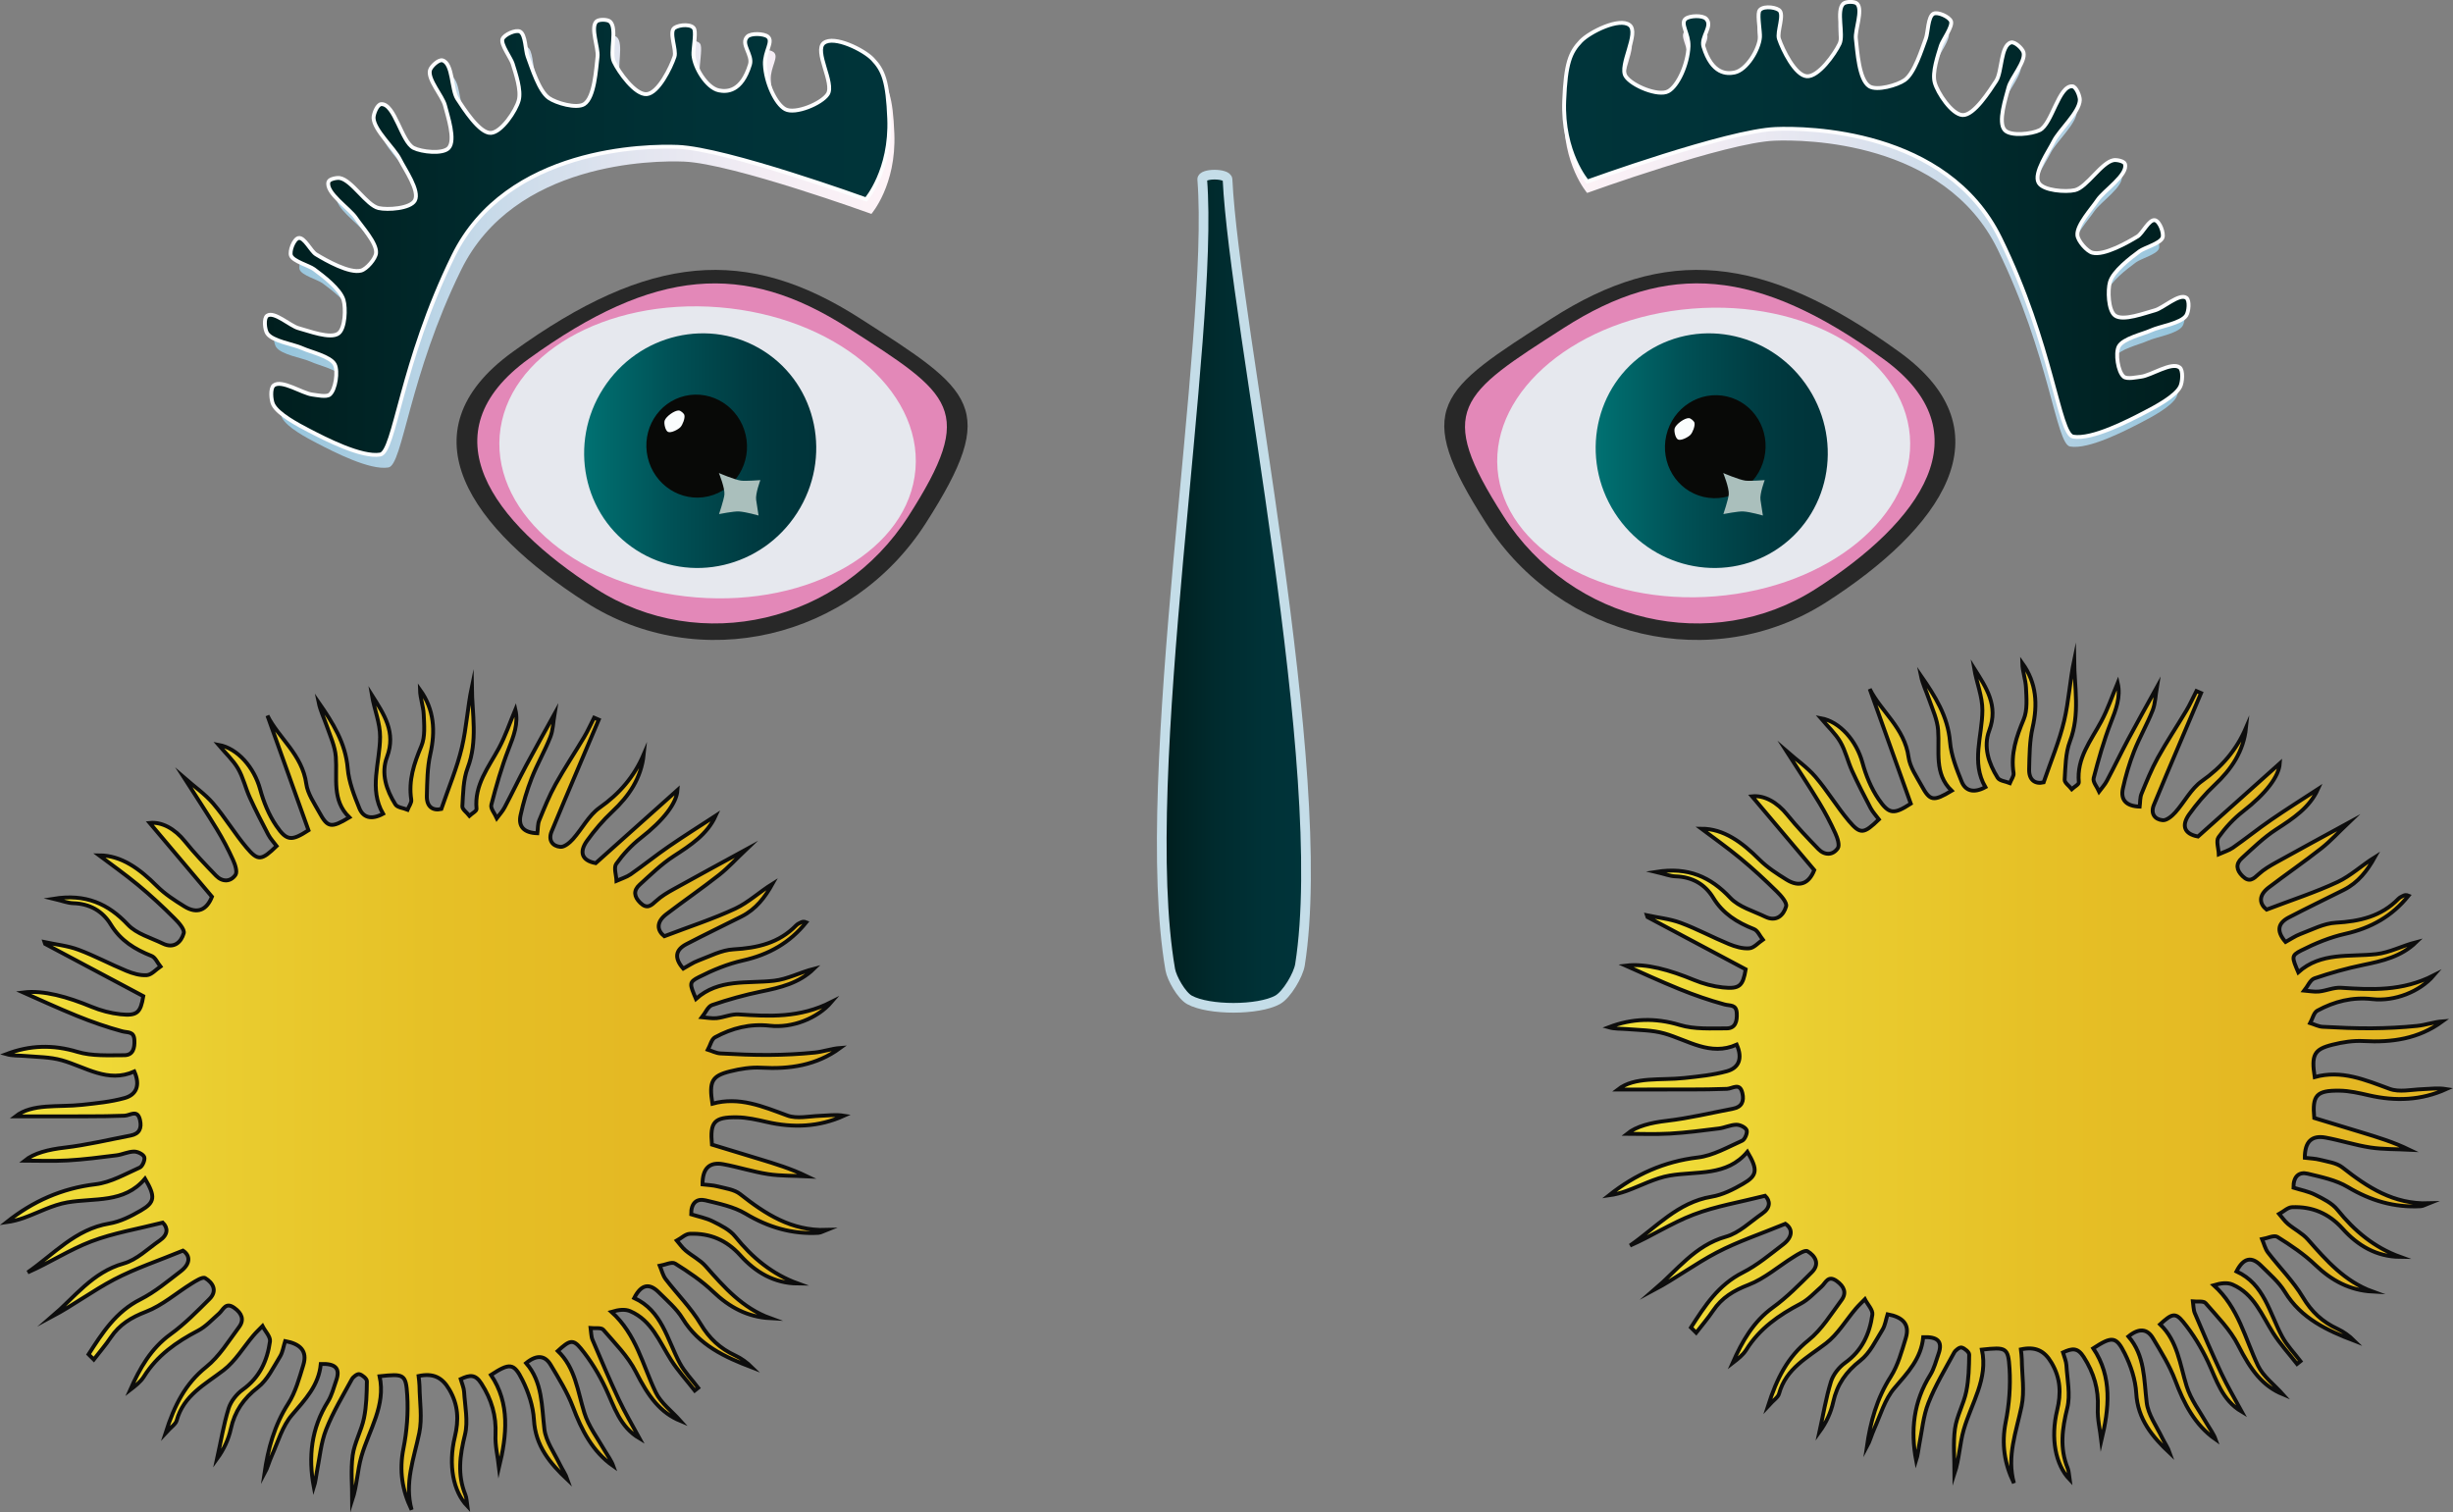 <?xml version="1.0" encoding="utf-8"?>
<!-- Generator: Adobe Illustrator 17.0.0, SVG Export Plug-In . SVG Version: 6.00 Build 0)  -->
<!DOCTYPE svg PUBLIC "-//W3C//DTD SVG 1.1//EN" "http://www.w3.org/Graphics/SVG/1.1/DTD/svg11.dtd">
<svg version="1.1" id="Layer_1" xmlns="http://www.w3.org/2000/svg" xmlns:xlink="http://www.w3.org/1999/xlink" x="0px" y="0px"
	 width="63.337px" height="39.048px" viewBox="0 0 63.337 39.048" enable-background="new 0 0 63.337 39.048" xml:space="preserve">
<rect x="0" y="0" width="63.337" height="39.048" fill="#808080" stroke="none"/>
<linearGradient id="SVGID_1_" gradientUnits="userSpaceOnUse" x1="-12561.553" y1="6.496" x2="-12545.525" y2="6.496" gradientTransform="matrix(1 0 0 1 12568.621 0)">
	<stop  offset="0" style="stop-color:#92C4DC"/>
	<stop  offset="0.064" style="stop-color:#9DC8DE"/>
	<stop  offset="0.317" style="stop-color:#C3D8E8"/>
	<stop  offset="0.562" style="stop-color:#E0E4EF"/>
	<stop  offset="0.795" style="stop-color:#F3EDF4"/>
	<stop  offset="1" style="stop-color:#FEF3F7"/>
</linearGradient>
<path fill="url(#SVGID_1_)" d="M7.28,10.783c0.123,0.253,0.658,0.533,0.907,0.662c0.432,0.224,1.363,0.706,1.843,0.625
	c0.37-0.062,0.529-2.357,1.876-5.1c1.373-2.798,4.98-2.828,5.758-2.797C18.917,4.225,22.5,5.523,22.5,5.523s0.645-0.739,0.592-2.073
	c-0.038-0.959-0.152-1.241-0.426-1.528c-0.228-0.238-0.992-0.616-1.252-0.413c-0.259,0.203,0.281,1.037,0.101,1.313
	c-0.158,0.243-0.837,0.523-1.092,0.385c-0.247-0.134-0.501-0.687-0.521-1.151c-0.014-0.326,0.226-0.589,0.071-0.712
	c-0.103-0.081-0.43-0.092-0.522,0c-0.187,0.187,0.144,0.465,0.066,0.719c-0.218,0.711-0.602,0.702-0.797,0.662
	c-0.314-0.064-0.631-0.589-0.653-0.909c-0.01-0.137,0.064-0.524,0.025-0.656c-0.045-0.149-0.383-0.128-0.511-0.041
	c-0.152,0.104,0.058,0.563,0,0.739c-0.094,0.285-0.415,0.941-0.714,0.963c-0.296,0.023-0.716-0.567-0.843-0.835
	c-0.11-0.233,0.094-0.854-0.096-1.028c-0.065-0.059-0.292-0.064-0.353,0c-0.156,0.162,0.059,0.676,0.032,0.899
	c-0.038,0.315-0.076,1.052-0.345,1.22c-0.195,0.122-0.719-0.028-0.908-0.161c-0.25-0.176-0.435-0.779-0.543-1.065
	c-0.058-0.153-0.051-0.561-0.196-0.637c-0.108-0.057-0.405,0.079-0.45,0.193c-0.052,0.13,0.219,0.494,0.26,0.628
	c0.079,0.258,0.227,0.685,0.157,0.945c-0.072,0.265-0.441,0.82-0.715,0.835c-0.293,0.016-0.701-0.631-0.863-0.877
	c-0.155-0.235-0.11-0.91-0.381-0.986c-0.099-0.028-0.296,0.157-0.321,0.257c-0.059,0.237,0.326,0.662,0.385,0.899
	c0.067,0.266,0.281,0.89,0.096,1.092c-0.152,0.166-0.698,0.101-0.899,0c-0.313-0.157-0.486-1.148-0.835-1.124
	c-0.1,0.007-0.196,0.253-0.193,0.353c0.011,0.314,0.536,0.778,0.674,1.06c0.125,0.253,0.523,0.814,0.385,1.06
	c-0.116,0.208-0.7,0.246-0.931,0.193C9.679,5.673,9.3,5.026,8.99,4.973C8.915,4.96,8.724,4.997,8.701,5.069
	C8.615,5.349,9.247,5.757,9.408,6.001C9.55,6.217,9.946,6.642,9.922,6.9C9.907,7.047,9.679,7.312,9.536,7.35
	C9.239,7.428,8.642,7.092,8.38,6.932c-0.131-0.08-0.3-0.449-0.45-0.417C7.811,6.54,7.693,6.85,7.738,6.964
	C7.795,7.111,8.2,7.22,8.328,7.314c0.236,0.174,0.677,0.509,0.759,0.79C9.147,8.311,9.131,8.83,8.958,8.96
	C8.751,9.116,8.181,8.892,7.93,8.827C7.721,8.772,7.307,8.385,7.128,8.506c-0.094,0.064-0.063,0.36,0,0.454
	c0.135,0.204,0.678,0.279,0.899,0.381c0.212,0.098,0.729,0.21,0.835,0.417c0.089,0.174,0.021,0.646-0.128,0.772
	c-0.086,0.073-0.338,0.013-0.45,0c-0.252-0.03-0.785-0.39-0.987-0.237C7.2,10.368,7.226,10.673,7.28,10.783z"/>
<linearGradient id="SVGID_2_" gradientUnits="userSpaceOnUse" x1="-12558.198" y1="5.956" x2="-12542.171" y2="5.956" gradientTransform="matrix(-1 0 0 1 -12501.786 0)">
	<stop  offset="0" style="stop-color:#92C4DC"/>
	<stop  offset="0.064" style="stop-color:#9DC8DE"/>
	<stop  offset="0.317" style="stop-color:#C3D8E8"/>
	<stop  offset="0.562" style="stop-color:#E0E4EF"/>
	<stop  offset="0.795" style="stop-color:#F3EDF4"/>
	<stop  offset="1" style="stop-color:#FEF3F7"/>
</linearGradient>
<path fill="url(#SVGID_2_)" d="M56.201,10.243c-0.123,0.253-0.658,0.533-0.907,0.662c-0.432,0.224-1.363,0.706-1.843,0.625
	c-0.37-0.062-0.529-2.357-1.876-5.1c-1.373-2.798-4.98-2.828-5.758-2.797c-1.254,0.051-4.837,1.349-4.837,1.349
	s-0.645-0.739-0.592-2.073c0.038-0.959,0.152-1.241,0.426-1.528c0.228-0.238,0.992-0.616,1.252-0.413
	c0.259,0.203-0.281,1.037-0.101,1.313c0.158,0.243,0.837,0.523,1.092,0.385c0.247-0.134,0.501-0.687,0.521-1.151
	c0.014-0.326-0.226-0.589-0.071-0.712c0.103-0.081,0.43-0.092,0.522,0c0.187,0.187-0.144,0.465-0.066,0.719
	c0.218,0.711,0.602,0.702,0.797,0.662c0.314-0.064,0.631-0.589,0.653-0.909c0.01-0.137-0.064-0.524-0.025-0.656
	c0.045-0.149,0.383-0.128,0.511-0.041c0.152,0.104-0.058,0.563,0,0.739c0.094,0.285,0.415,0.941,0.714,0.963
	c0.296,0.023,0.716-0.567,0.843-0.835c0.11-0.233-0.094-0.854,0.096-1.028c0.065-0.059,0.292-0.064,0.353,0
	c0.156,0.162-0.059,0.676-0.032,0.899c0.038,0.315,0.076,1.052,0.345,1.22c0.195,0.122,0.719-0.028,0.908-0.161
	c0.25-0.176,0.435-0.779,0.543-1.065c0.058-0.153,0.051-0.561,0.196-0.637c0.108-0.057,0.405,0.079,0.45,0.193
	c0.052,0.13-0.219,0.494-0.26,0.628c-0.079,0.258-0.227,0.685-0.157,0.945c0.072,0.265,0.441,0.82,0.715,0.835
	c0.293,0.016,0.701-0.631,0.863-0.877c0.155-0.235,0.11-0.91,0.381-0.986c0.099-0.028,0.296,0.157,0.321,0.257
	c0.059,0.237-0.326,0.662-0.385,0.899c-0.067,0.266-0.281,0.89-0.096,1.092c0.152,0.166,0.698,0.101,0.899,0
	c0.313-0.157,0.486-1.148,0.835-1.124c0.1,0.007,0.196,0.253,0.193,0.353c-0.011,0.314-0.536,0.778-0.674,1.06
	c-0.125,0.253-0.523,0.814-0.385,1.06c0.116,0.208,0.7,0.246,0.931,0.193c0.307-0.071,0.685-0.718,0.996-0.771
	c0.075-0.013,0.267,0.024,0.289,0.096c0.086,0.279-0.545,0.688-0.707,0.931c-0.143,0.216-0.538,0.641-0.514,0.899
	c0.014,0.147,0.242,0.412,0.385,0.45c0.297,0.078,0.894-0.258,1.156-0.417c0.131-0.08,0.3-0.449,0.45-0.417
	C55.67,6,55.787,6.31,55.743,6.424c-0.058,0.147-0.463,0.255-0.59,0.349c-0.236,0.174-0.677,0.509-0.759,0.79
	c-0.061,0.208-0.044,0.726,0.128,0.857c0.207,0.156,0.777-0.068,1.028-0.133c0.209-0.054,0.624-0.442,0.803-0.321
	c0.094,0.064,0.063,0.36,0,0.454c-0.135,0.204-0.678,0.279-0.899,0.381c-0.212,0.098-0.729,0.21-0.835,0.417
	c-0.089,0.174-0.021,0.646,0.128,0.772c0.086,0.073,0.338,0.013,0.45,0c0.252-0.03,0.785-0.39,0.987-0.237
	C56.281,9.827,56.254,10.133,56.201,10.243z"/>
<g>
	<linearGradient id="SVGID_3_" gradientUnits="userSpaceOnUse" x1="29.996" y1="15.265" x2="33.721" y2="15.265">
		<stop  offset="0" style="stop-color:#001E1E"/>
		<stop  offset="0.03" style="stop-color:#001F1F"/>
		<stop  offset="0.378" style="stop-color:#002B2E"/>
		<stop  offset="0.708" style="stop-color:#003237"/>
		<stop  offset="1" style="stop-color:#00343A"/>
	</linearGradient>
	<path fill="url(#SVGID_3_)" stroke="#C4DDE8" stroke-width="0.25" stroke-miterlimit="10" d="M31.042,4.632
		c-0.013-0.163,0.645-0.163,0.653,0c0.182,3.77,2.665,15.249,1.871,20.277c-0.042,0.266-0.343,0.778-0.579,0.908
		c-0.499,0.273-1.777,0.274-2.275,0c-0.203-0.112-0.457-0.555-0.496-0.784C29.347,20.002,31.362,8.711,31.042,4.632z"/>
	<path fill="#282828" d="M23.904,13.509c-1.923,3.002-5.854,3.916-8.78,2.042s-4.776-4.379-1.885-6.466
		c3.538-2.555,6.043-2.738,8.969-0.863S25.827,10.507,23.904,13.509z"/>
	<path fill="#282828" d="M38.372,13.509c1.923,3.002,5.854,3.916,8.78,2.042c2.926-1.874,4.776-4.379,1.885-6.466
		C45.5,6.53,42.994,6.347,40.068,8.221C37.142,10.096,36.448,10.507,38.372,13.509z"/>
	<path fill="#E388B8" d="M23.457,13.327c-1.767,2.759-5.38,3.599-8.068,1.876S11,11.18,13.656,9.262
		c3.251-2.348,5.554-2.516,8.242-0.793S25.224,10.568,23.457,13.327z"/>
	
		<ellipse transform="matrix(0.997 0.081 -0.081 0.997 1 -1.435)" fill="#E6E8EE" cx="18.27" cy="11.67" rx="5.384" ry="3.756"/>
	<linearGradient id="SVGID_4_" gradientUnits="userSpaceOnUse" x1="15.082" y1="11.637" x2="21.076" y2="11.637">
		<stop  offset="0" style="stop-color:#097172"/>
		<stop  offset="0.026" style="stop-color:#006F70"/>
		<stop  offset="0.202" style="stop-color:#006063"/>
		<stop  offset="0.376" style="stop-color:#005156"/>
		<stop  offset="0.546" style="stop-color:#00464B"/>
		<stop  offset="0.709" style="stop-color:#003C42"/>
		<stop  offset="0.864" style="stop-color:#00363C"/>
		<stop  offset="1" style="stop-color:#00343A"/>
	</linearGradient>
	<path fill="url(#SVGID_4_)" d="M20.583,13.241c-0.909,1.419-2.767,1.851-4.15,0.965c-1.383-0.886-1.767-2.755-0.858-4.174
		c0.909-1.419,2.767-1.851,4.15-0.965C21.108,9.954,21.492,11.822,20.583,13.241z"/>
	
		<ellipse transform="matrix(0.974 -0.225 0.225 0.974 -2.132 4.35)" fill="#080907" cx="17.997" cy="11.518" rx="1.298" ry="1.332"/>
	<path fill="#FAFDFD" d="M17.527,10.599c-0.112-0.004-0.328,0.153-0.365,0.259c-0.025,0.072,0.016,0.258,0.084,0.293
		c0.077,0.039,0.263-0.059,0.322-0.121c0.057-0.059,0.124-0.232,0.103-0.311C17.661,10.673,17.574,10.601,17.527,10.599z"/>
	<path fill="#AABFBC" d="M18.562,12.214c0,0,0.411,0.176,0.572,0.196c0.12,0.015,0.499-0.013,0.499-0.013s-0.134,0.357-0.109,0.511
		c0.02,0.119,0.062,0.403,0.062,0.403s-0.317-0.092-0.505-0.105c-0.127-0.009-0.515,0.068-0.515,0.068s0.126-0.372,0.139-0.506
		C18.72,12.602,18.562,12.214,18.562,12.214z"/>
	<path fill="#E388B8" d="M38.819,13.327c1.767,2.759,5.38,3.599,8.068,1.876s4.389-4.024,1.732-5.942
		c-3.251-2.348-5.554-2.516-8.242-0.793S37.052,10.568,38.819,13.327z"/>
	
		<ellipse transform="matrix(-0.997 0.081 -0.081 -0.997 88.809 19.754)" fill="#E6E8EE" cx="44.006" cy="11.67" rx="5.339" ry="3.725"/>
	<linearGradient id="SVGID_5_" gradientUnits="userSpaceOnUse" x1="41.2" y1="11.637" x2="47.194" y2="11.637">
		<stop  offset="0" style="stop-color:#097172"/>
		<stop  offset="0.026" style="stop-color:#006F70"/>
		<stop  offset="0.202" style="stop-color:#006063"/>
		<stop  offset="0.376" style="stop-color:#005156"/>
		<stop  offset="0.546" style="stop-color:#00464B"/>
		<stop  offset="0.709" style="stop-color:#003C42"/>
		<stop  offset="0.864" style="stop-color:#00363C"/>
		<stop  offset="1" style="stop-color:#00343A"/>
	</linearGradient>
	<path fill="url(#SVGID_5_)" d="M41.693,13.241c0.909,1.419,2.767,1.851,4.15,0.965c1.383-0.886,1.767-2.755,0.858-4.174
		c-0.909-1.419-2.767-1.851-4.15-0.965C41.168,9.954,40.784,11.822,41.693,13.241z"/>
	
		<ellipse transform="matrix(-0.974 -0.225 0.225 -0.974 84.824 32.715)" fill="#080907" cx="44.278" cy="11.518" rx="1.298" ry="1.332"/>
	<path fill="#FAFDFD" d="M43.607,10.796c-0.112-0.004-0.328,0.153-0.365,0.259c-0.025,0.072,0.016,0.258,0.084,0.293
		c0.077,0.039,0.263-0.059,0.322-0.121c0.057-0.059,0.124-0.232,0.103-0.311C43.74,10.87,43.654,10.798,43.607,10.796z"/>
	<path fill="#AABFBC" d="M44.494,12.214c0,0,0.411,0.176,0.572,0.196c0.12,0.015,0.499-0.013,0.499-0.013s-0.134,0.357-0.109,0.511
		c0.02,0.119,0.062,0.403,0.062,0.403s-0.317-0.092-0.505-0.105c-0.127-0.009-0.515,0.068-0.515,0.068s0.126-0.372,0.139-0.506
		C44.652,12.602,44.494,12.214,44.494,12.214z"/>
	<linearGradient id="SVGID_6_" gradientUnits="userSpaceOnUse" x1="6.84" y1="6.129" x2="22.964" y2="6.129">
		<stop  offset="0" style="stop-color:#001E1E"/>
		<stop  offset="0.03" style="stop-color:#001F1F"/>
		<stop  offset="0.378" style="stop-color:#002B2E"/>
		<stop  offset="0.708" style="stop-color:#003237"/>
		<stop  offset="1" style="stop-color:#00343A"/>
	</linearGradient>
	<path fill="url(#SVGID_6_)" stroke="#FDFDFE" stroke-width="0.1" stroke-miterlimit="10" d="M7.052,10.442
		c0.123,0.254,0.662,0.536,0.912,0.666c0.434,0.226,1.371,0.71,1.854,0.629c0.372-0.063,0.532-2.371,1.887-5.131
		c1.382-2.814,5.01-2.845,5.793-2.814c1.262,0.051,4.866,1.357,4.866,1.357s0.649-0.744,0.596-2.086
		c-0.038-0.965-0.153-1.249-0.429-1.537c-0.229-0.24-0.998-0.62-1.259-0.416c-0.261,0.204,0.282,1.043,0.101,1.321
		c-0.159,0.244-0.843,0.527-1.099,0.388c-0.249-0.135-0.504-0.692-0.524-1.158c-0.014-0.328,0.228-0.593,0.072-0.716
		c-0.103-0.081-0.432-0.093-0.525,0c-0.188,0.188,0.145,0.468,0.067,0.723c-0.219,0.715-0.605,0.706-0.802,0.666
		c-0.316-0.064-0.634-0.593-0.657-0.914c-0.01-0.138,0.065-0.527,0.025-0.66c-0.045-0.149-0.385-0.129-0.514-0.041
		c-0.153,0.105,0.058,0.567,0,0.743c-0.095,0.286-0.418,0.946-0.719,0.969c-0.298,0.023-0.721-0.57-0.848-0.84
		c-0.111-0.235,0.095-0.859-0.097-1.034c-0.066-0.06-0.294-0.064-0.355,0c-0.157,0.163,0.059,0.68,0.032,0.905
		c-0.038,0.317-0.077,1.058-0.347,1.228c-0.196,0.123-0.723-0.028-0.913-0.162c-0.252-0.177-0.438-0.784-0.546-1.072
		c-0.058-0.154-0.051-0.564-0.197-0.641c-0.109-0.057-0.407,0.079-0.452,0.194c-0.052,0.131,0.221,0.497,0.262,0.632
		c0.079,0.259,0.229,0.689,0.158,0.951c-0.072,0.267-0.443,0.825-0.719,0.84c-0.295,0.016-0.705-0.635-0.868-0.882
		c-0.156-0.237-0.11-0.915-0.383-0.992c-0.1-0.028-0.298,0.158-0.323,0.258c-0.06,0.239,0.328,0.666,0.388,0.905
		c0.067,0.267,0.283,0.895,0.097,1.099c-0.153,0.167-0.703,0.102-0.905,0c-0.315-0.158-0.489-1.155-0.84-1.131
		C9.738,2.697,9.642,2.945,9.645,3.046c0.011,0.316,0.539,0.783,0.678,1.066c0.125,0.254,0.526,0.819,0.388,1.066
		c-0.117,0.209-0.704,0.248-0.937,0.194C9.466,5.301,9.085,4.65,8.773,4.597C8.698,4.584,8.505,4.62,8.482,4.694
		C8.395,4.974,9.031,5.385,9.193,5.631C9.337,5.848,9.735,6.276,9.71,6.535C9.696,6.683,9.466,6.95,9.322,6.987
		c-0.299,0.079-0.899-0.259-1.163-0.42c-0.132-0.08-0.301-0.452-0.452-0.42C7.587,6.173,7.468,6.485,7.513,6.6
		c0.058,0.148,0.466,0.257,0.594,0.351C8.344,7.126,8.787,7.463,8.87,7.746c0.061,0.209,0.045,0.731-0.129,0.862
		C8.533,8.765,7.959,8.539,7.707,8.474c-0.21-0.055-0.628-0.445-0.808-0.323c-0.095,0.064-0.063,0.362,0,0.457
		c0.136,0.205,0.682,0.28,0.905,0.383c0.213,0.098,0.733,0.211,0.84,0.42c0.089,0.175,0.021,0.65-0.129,0.777
		c-0.086,0.073-0.34,0.013-0.452,0c-0.253-0.03-0.789-0.393-0.993-0.238C6.972,10.024,6.998,10.331,7.052,10.442z"/>
	
		<linearGradient id="SVGID_7_" gradientUnits="userSpaceOnUse" x1="-12558.295" y1="5.667" x2="-12542.171" y2="5.667" gradientTransform="matrix(-1 0 0 1 -12501.786 0)">
		<stop  offset="0" style="stop-color:#001E1E"/>
		<stop  offset="0.03" style="stop-color:#001F1F"/>
		<stop  offset="0.378" style="stop-color:#002B2E"/>
		<stop  offset="0.708" style="stop-color:#003237"/>
		<stop  offset="1" style="stop-color:#00343A"/>
	</linearGradient>
	<path fill="url(#SVGID_7_)" stroke="#FDFDFE" stroke-width="0.1" stroke-miterlimit="10" d="M56.296,9.98
		c-0.123,0.254-0.662,0.536-0.912,0.666c-0.434,0.226-1.371,0.71-1.854,0.629c-0.372-0.063-0.532-2.371-1.887-5.131
		c-1.382-2.814-5.01-2.845-5.793-2.814c-1.262,0.051-4.866,1.357-4.866,1.357s-0.649-0.744-0.596-2.086
		c0.038-0.965,0.153-1.249,0.429-1.537c0.229-0.24,0.998-0.62,1.259-0.416c0.261,0.204-0.282,1.043-0.101,1.321
		c0.159,0.244,0.843,0.527,1.099,0.388c0.249-0.135,0.504-0.692,0.524-1.158c0.014-0.328-0.228-0.593-0.072-0.716
		c0.103-0.081,0.432-0.093,0.525,0c0.188,0.188-0.145,0.468-0.067,0.723c0.219,0.715,0.605,0.706,0.802,0.666
		c0.316-0.064,0.634-0.593,0.657-0.914c0.01-0.138-0.065-0.527-0.025-0.66c0.045-0.149,0.385-0.129,0.514-0.041
		c0.153,0.105-0.058,0.567,0,0.743c0.095,0.286,0.418,0.946,0.719,0.969c0.298,0.023,0.721-0.57,0.848-0.84
		c0.111-0.235-0.095-0.859,0.097-1.034c0.066-0.06,0.294-0.064,0.355,0c0.157,0.163-0.059,0.68-0.032,0.905
		c0.038,0.317,0.077,1.058,0.347,1.228C48.463,2.352,48.99,2.2,49.18,2.067c0.252-0.177,0.438-0.784,0.546-1.072
		c0.058-0.154,0.051-0.564,0.197-0.641c0.109-0.057,0.407,0.079,0.452,0.194c0.052,0.131-0.221,0.497-0.262,0.632
		c-0.079,0.259-0.229,0.689-0.158,0.951c0.072,0.267,0.443,0.825,0.719,0.84c0.295,0.016,0.705-0.635,0.868-0.882
		c0.156-0.237,0.11-0.915,0.383-0.992c0.1-0.028,0.298,0.158,0.323,0.258c0.06,0.239-0.328,0.666-0.388,0.905
		c-0.067,0.267-0.283,0.895-0.097,1.099c0.153,0.167,0.703,0.102,0.905,0c0.315-0.158,0.489-1.155,0.84-1.131
		c0.101,0.007,0.197,0.254,0.194,0.355C53.692,2.9,53.164,3.367,53.025,3.65c-0.125,0.254-0.526,0.819-0.388,1.066
		c0.117,0.209,0.704,0.248,0.937,0.194c0.309-0.071,0.689-0.722,1.002-0.775c0.076-0.013,0.268,0.024,0.291,0.097
		c0.087,0.281-0.549,0.692-0.711,0.937c-0.144,0.217-0.542,0.645-0.517,0.905c0.014,0.148,0.244,0.414,0.388,0.452
		c0.299,0.079,0.899-0.259,1.163-0.42c0.132-0.08,0.301-0.452,0.452-0.42c0.12,0.025,0.239,0.338,0.194,0.452
		c-0.058,0.148-0.466,0.257-0.594,0.351c-0.237,0.175-0.681,0.512-0.763,0.795c-0.061,0.209-0.045,0.731,0.129,0.862
		c0.208,0.157,0.782-0.068,1.034-0.134c0.21-0.055,0.628-0.445,0.808-0.323c0.095,0.064,0.063,0.362,0,0.457
		c-0.136,0.205-0.682,0.28-0.905,0.383c-0.213,0.098-0.733,0.211-0.84,0.42c-0.089,0.175-0.021,0.65,0.129,0.777
		c0.086,0.073,0.34,0.013,0.452,0c0.253-0.03,0.789-0.393,0.993-0.238C56.377,9.562,56.35,9.87,56.296,9.98z"/>
	<linearGradient id="SVGID_8_" gradientUnits="userSpaceOnUse" x1="0.165" y1="28.358" x2="21.79" y2="28.358">
		<stop  offset="0" style="stop-color:#F3E23C"/>
		<stop  offset="0.251" style="stop-color:#EACD30"/>
		<stop  offset="0.519" style="stop-color:#E6C026"/>
		<stop  offset="0.774" style="stop-color:#E4B823"/>
		<stop  offset="1" style="stop-color:#E4B623"/>
	</linearGradient>
	<path fill="url(#SVGID_8_)" stroke="#0D0D0D" stroke-width="0.1" stroke-miterlimit="10" d="M8.283,35.218
		c-0.051,0.553-0.402,0.919-0.744,1.317c-0.249,0.29-0.362,0.698-0.524,1.059c-0.068,0.15-0.108,0.313-0.188,0.459
		c0.092-0.642,0.257-1.25,0.615-1.81c0.189-0.296,0.285-0.656,0.39-0.998c0.114-0.37-0.088-0.547-0.469-0.618
		c-0.044,0.14-0.062,0.287-0.133,0.401c-0.173,0.278-0.323,0.602-0.57,0.794C6.29,36.111,6.06,36.44,5.96,36.894
		c-0.06,0.275-0.183,0.536-0.355,0.772c0.096-0.434,0.167-0.876,0.298-1.3c0.057-0.183,0.206-0.37,0.364-0.484
		c0.436-0.311,0.634-0.747,0.704-1.245c0.017-0.121-0.125-0.264-0.193-0.397c-0.079,0.081-0.162,0.158-0.235,0.244
		c-0.256,0.301-0.465,0.661-0.771,0.896c-0.482,0.37-1.032,0.648-1.21,1.299c-0.026,0.094-0.141,0.164-0.288,0.325
		c0.233-0.73,0.513-1.277,1.048-1.706c0.342-0.274,0.585-0.676,0.852-1.035c0.139-0.188,0.069-0.353-0.123-0.492
		c-0.228-0.165-0.283,0.047-0.398,0.148c-0.174,0.152-0.336,0.333-0.537,0.438c-0.559,0.293-1.059,0.64-1.4,1.188
		c-0.085,0.136-0.221,0.239-0.353,0.341c0.245-0.555,0.531-1.066,1.044-1.437c0.362-0.262,0.681-0.589,1-0.906
		c0.214-0.212,0.092-0.421-0.11-0.542c-0.066-0.039-0.24,0.073-0.35,0.141c-0.393,0.243-0.753,0.564-1.176,0.727
		c-0.384,0.148-0.686,0.331-0.912,0.666c-0.133,0.198-0.291,0.38-0.437,0.569c-0.045-0.045-0.09-0.089-0.135-0.134
		c0.356-0.554,0.704-1.1,1.34-1.42c0.374-0.189,0.705-0.469,1.041-0.726c0.25-0.192,0.252-0.402,0.057-0.532
		c-0.631,0.26-1.226,0.456-1.774,0.743c-0.551,0.289-1.056,0.667-1.61,0.962c0.585-0.5,1.045-1.146,1.851-1.372
		c0.34-0.096,0.628-0.384,0.932-0.594c0.221-0.152,0.215-0.33,0.078-0.462c-0.646,0.164-1.271,0.266-1.85,0.487
		c-0.563,0.215-1.078,0.554-1.637,0.798c0.673-0.467,1.229-1.115,2.103-1.261c0.284-0.047,0.563-0.188,0.816-0.335
		c0.369-0.213,0.384-0.36,0.111-0.824c-0.539,0.642-1.303,0.492-2.004,0.612c-0.387,0.066-0.751,0.266-1.127,0.401
		c-0.143,0.051-0.291,0.089-0.443,0.11c0.677-0.539,1.424-0.874,2.294-0.978c0.394-0.047,0.771-0.266,1.145-0.433
		c0.07-0.031,0.141-0.203,0.115-0.271c-0.029-0.074-0.173-0.143-0.266-0.141c-0.151,0.002-0.3,0.078-0.452,0.097
		c-0.419,0.053-0.84,0.108-1.261,0.132c-0.39,0.022-0.782,0.005-1.108,0.005c0.241-0.195,0.614-0.288,1.029-0.336
		c0.573-0.067,1.138-0.203,1.706-0.312c0.226-0.043,0.291-0.19,0.242-0.402c-0.066-0.284-0.25-0.117-0.399-0.11
		c-0.321,0.013-0.642,0.015-0.963,0.016c-0.653,0.002-1.306,0.001-1.853,0.001c0.437-0.34,1.095-0.231,1.718-0.298
		c0.368-0.04,0.742-0.076,1.096-0.174c0.305-0.084,0.415-0.323,0.255-0.687c-0.686,0.306-1.256-0.116-1.877-0.291
		c-0.304-0.085-0.634-0.083-0.953-0.11c-0.158-0.013-0.318-0.002-0.476-0.047c0.607-0.232,1.203-0.25,1.835-0.059
		c0.378,0.114,0.805,0.087,1.21,0.087c0.227,0,0.273-0.182,0.262-0.391c-0.012-0.233-0.166-0.186-0.317-0.227
		c-0.393-0.106-0.781-0.242-1.159-0.395c-0.507-0.205-1.003-0.436-1.391-0.607c0.526-0.065,1.148,0.117,1.762,0.37
		c0.236,0.097,0.492,0.166,0.745,0.193c0.435,0.046,0.519-0.042,0.59-0.468c-0.852-0.453-1.693-0.901-2.535-1.349
		c-0.006-0.016-0.012-0.031-0.017-0.047c0.293,0.063,0.598,0.093,0.877,0.197c0.422,0.157,0.822,0.374,1.24,0.546
		c0.165,0.068,0.354,0.124,0.526,0.111c0.122-0.009,0.235-0.144,0.351-0.223c-0.075-0.094-0.131-0.235-0.228-0.273
		c-0.432-0.171-0.801-0.397-1.053-0.811c-0.213-0.35-0.544-0.538-0.97-0.551c-0.143-0.004-0.284-0.062-0.508-0.115
		c0.833-0.133,1.409,0.128,1.92,0.67c0.223,0.237,0.595,0.338,0.905,0.489c0.284,0.137,0.471-0.038,0.536-0.269
		c0.028-0.1-0.134-0.28-0.244-0.388C4.2,23.408,3.89,23.12,3.566,22.852c-0.341-0.282-0.704-0.538-1.008-0.767
		c0.579,0.001,1.052,0.353,1.494,0.795c0.205,0.205,0.458,0.369,0.707,0.523C5.1,23.614,5.34,23.49,5.473,23.154
		c-0.553-0.655-1.095-1.297-1.608-1.905c0.311-0.033,0.645,0.145,0.911,0.477c0.249,0.31,0.526,0.599,0.803,0.885
		c0.163,0.168,0.374,0.163,0.501-0.021c0.054-0.078-0.008-0.266-0.062-0.384c-0.122-0.27-0.26-0.534-0.414-0.787
		c-0.265-0.437-0.548-0.863-0.853-1.341c0.267,0.233,0.54,0.421,0.75,0.665c0.311,0.362,0.558,0.778,0.866,1.143
		c0.297,0.352,0.385,0.335,0.775-0.041c-0.07-0.094-0.158-0.186-0.215-0.294c-0.166-0.316-0.329-0.634-0.477-0.959
		c-0.112-0.245-0.17-0.518-0.304-0.748c-0.127-0.218-0.322-0.396-0.505-0.613c0.5,0.09,0.923,0.591,1.075,1.146
		c0.09,0.33,0.226,0.664,0.417,0.945c0.274,0.402,0.399,0.394,0.832,0.116c-0.359-1.002-0.718-2.005-1.06-2.961
		c0.282,0.572,0.901,1.004,1.003,1.762c0.035,0.256,0.206,0.499,0.336,0.736c0.218,0.399,0.304,0.413,0.776,0.13
		c-0.46-0.444-0.308-1.017-0.349-1.562c-0.02-0.274-0.145-0.542-0.237-0.807c-0.069-0.199-0.163-0.389-0.206-0.598
		c0.361,0.52,0.695,1.04,0.75,1.703c0.029,0.35,0.167,0.698,0.301,1.029c0.093,0.23,0.298,0.311,0.612,0.142
		c-0.373-0.642-0.08-1.313-0.077-1.985c0.002-0.357-0.151-0.715-0.211-1.077c0.308,0.488,0.632,0.953,0.388,1.6
		c-0.158,0.419-0.016,0.848,0.218,1.221c0.05,0.08,0.207,0.092,0.314,0.136c0.034-0.086,0.108-0.179,0.096-0.258
		c-0.077-0.497,0.071-0.935,0.261-1.387c0.101-0.24,0.073-0.546,0.06-0.819c-0.01-0.211-0.09-0.418-0.096-0.634
		c0.369,0.512,0.402,1.066,0.266,1.667c-0.079,0.347-0.079,0.714-0.089,1.072c-0.008,0.282,0.154,0.391,0.374,0.341
		c0.188-0.55,0.405-1.058,0.53-1.588c0.121-0.512,0.149-1.046,0.258-1.566c0.008,0.7,0.157,1.398-0.108,2.093
		c-0.116,0.305-0.116,0.658-0.137,0.992c-0.005,0.077,0.119,0.162,0.183,0.244c0.064-0.059,0.188-0.124,0.183-0.177
		c-0.06-0.622,0.311-1.073,0.579-1.572c0.168-0.313,0.282-0.655,0.424-0.994c0.085,0.362-0.045,0.687-0.178,1.029
		c-0.181,0.464-0.318,0.948-0.443,1.431c-0.025,0.096,0.091,0.229,0.142,0.344c0.068-0.091,0.148-0.176,0.2-0.275
		c0.19-0.358,0.365-0.724,0.556-1.082c0.233-0.436,0.476-0.867,0.734-1.334c-0.035,0.208-0.037,0.417-0.109,0.598
		c-0.142,0.36-0.339,0.698-0.48,1.058c-0.121,0.309-0.216,0.631-0.287,0.955c-0.066,0.298,0.086,0.458,0.433,0.47
		c0.015-0.116,0.007-0.235,0.048-0.334c0.129-0.314,0.257-0.632,0.421-0.929c0.229-0.414,0.494-0.809,0.736-1.216
		c0.097-0.163,0.174-0.337,0.26-0.505c0.04,0.017,0.08,0.035,0.12,0.052c-0.188,0.444-0.376,0.887-0.564,1.331
		c-0.219,0.519-0.442,1.037-0.655,1.559c-0.089,0.219,0.022,0.376,0.229,0.393c0.103,0.009,0.241-0.108,0.325-0.202
		c0.236-0.265,0.407-0.612,0.687-0.809c0.513-0.361,0.893-0.803,1.139-1.376c-0.064,0.613-0.378,1.073-0.812,1.479
		c-0.241,0.226-0.459,0.483-0.652,0.751c-0.204,0.284-0.146,0.509,0.224,0.578c0.725-0.648,1.446-1.293,2.112-1.888
		c-0.024,0.339-0.354,0.775-0.951,1.24c-0.24,0.187-0.455,0.42-0.631,0.667c-0.068,0.095,0.001,0.289,0.007,0.437
		c0.122-0.055,0.256-0.092,0.364-0.167c0.334-0.233,0.651-0.49,0.986-0.72c0.397-0.273,0.806-0.53,1.21-0.793
		c-0.215,0.478-0.642,0.758-1.084,1.044c-0.319,0.207-0.596,0.48-0.88,0.738c-0.162,0.147-0.146,0.305,0.017,0.465
		c0.176,0.173,0.28,0.073,0.418-0.053c0.131-0.12,0.29-0.213,0.447-0.3c0.602-0.335,1.209-0.663,1.868-1.023
		c-0.247,0.235-0.455,0.466-0.696,0.656c-0.445,0.35-0.912,0.671-1.362,1.014c-0.277,0.211-0.234,0.427-0.054,0.57
		c0.649-0.248,1.259-0.445,1.835-0.714c0.339-0.159,0.625-0.432,0.958-0.638c-0.191,0.344-0.426,0.655-0.8,0.843
		c-0.473,0.238-0.951,0.467-1.421,0.712c-0.27,0.141-0.334,0.343-0.082,0.633c0.123-0.067,0.247-0.155,0.384-0.206
		c0.3-0.112,0.602-0.274,0.91-0.291c0.618-0.035,1.176-0.161,1.621-0.619c0.035-0.036,0.085-0.059,0.132-0.081
		c0.034-0.016,0.072-0.022,0.128,0.001c-0.421,0.528-0.967,0.836-1.636,0.986c-0.392,0.088-0.777,0.247-1.137,0.43
		c-0.26,0.132-0.239,0.173-0.074,0.562c0.59-0.528,1.32-0.391,2.015-0.469c0.347-0.039,0.678-0.218,1.027-0.307
		c-0.379,0.369-0.864,0.484-1.363,0.586c-0.427,0.088-0.85,0.207-1.262,0.348c-0.11,0.038-0.175,0.206-0.261,0.314
		c0.126,0.01,0.253,0.038,0.377,0.025c0.192-0.02,0.383-0.109,0.57-0.097c0.79,0.052,1.575,0.097,2.397-0.321
		c-0.363,0.426-1.02,0.679-1.59,0.614c-0.514-0.058-0.978,0.06-1.417,0.298c-0.093,0.05-0.125,0.211-0.185,0.321
		c0.107,0.033,0.212,0.09,0.321,0.096c0.42,0.023,0.841,0.042,1.262,0.039c0.392-0.003,0.786-0.022,1.176-0.062
		c0.219-0.022,0.433-0.101,0.656-0.118c-0.615,0.452-1.305,0.55-2.037,0.509c-0.265-0.015-0.542,0.029-0.802,0.094
		c-0.478,0.119-0.55,0.263-0.46,0.836c0.689-0.192,1.302,0.072,1.935,0.305c0.247,0.091,0.558,0.019,0.839,0.008
		c0.207-0.008,0.413-0.037,0.623-0.003c-0.647,0.293-1.311,0.318-1.992,0.162c-0.251-0.058-0.508-0.117-0.763-0.121
		c-0.604-0.009-0.707,0.123-0.654,0.705c0.419,0.128,0.822,0.251,1.226,0.373c0.405,0.123,0.811,0.246,1.226,0.446
		c-0.335-0.017-0.673-0.007-1.003-0.057c-0.391-0.06-0.771-0.185-1.16-0.256c-0.356-0.065-0.534,0.11-0.532,0.522
		c0.128,0.016,0.265,0.018,0.394,0.052c0.197,0.051,0.425,0.078,0.575,0.196c0.653,0.515,1.326,0.954,2.226,0.927
		c-0.068,0.026-0.135,0.072-0.205,0.076c-0.678,0.037-1.29-0.143-1.877-0.494c-0.307-0.183-0.683-0.26-1.038-0.346
		c-0.222-0.054-0.372,0.066-0.368,0.361c0.181,0.057,0.385,0.094,0.563,0.184c0.205,0.103,0.434,0.215,0.572,0.387
		c0.439,0.546,0.953,0.974,1.619,1.216c-0.612-0.006-1.093-0.292-1.483-0.726c-0.356-0.397-0.788-0.578-1.305-0.558
		c-0.114,0.004-0.223,0.114-0.335,0.175c0.074,0.086,0.139,0.184,0.225,0.256c0.167,0.141,0.374,0.243,0.516,0.404
		c0.479,0.545,0.955,1.085,1.67,1.345c-0.588-0.032-1.054-0.283-1.472-0.683c-0.293-0.281-0.638-0.513-0.984-0.729
		c-0.086-0.054-0.262,0.035-0.396,0.058c0.049,0.116,0.078,0.248,0.152,0.345c0.297,0.388,0.652,0.739,0.9,1.154
		c0.225,0.378,0.507,0.638,0.894,0.817c0.16,0.074,0.305,0.181,0.434,0.308c-0.702-0.268-1.37-0.574-1.791-1.262
		c-0.157-0.257-0.401-0.464-0.619-0.681c-0.238-0.237-0.447-0.208-0.631,0.151c0.717,0.328,0.849,1.069,1.178,1.683
		c0.124,0.231,0.314,0.425,0.474,0.636c-0.03,0.024-0.06,0.048-0.089,0.071c-0.207-0.264-0.437-0.515-0.616-0.797
		c-0.296-0.466-0.494-1.013-1.05-1.253c-0.131-0.057-0.294-0.04-0.485,0.017c0.646,0.583,0.806,1.377,1.144,2.079
		c0.134,0.278,0.415,0.485,0.64,0.738c-0.524-0.216-0.827-0.624-1.154-1.269c-0.203-0.402-0.541-0.739-0.84-1.086
		c-0.054-0.062-0.215-0.031-0.327-0.043c0.015,0.102,0.01,0.212,0.049,0.304c0.22,0.519,0.442,1.037,0.681,1.547
		c0.156,0.331,0.343,0.646,0.533,0.998c-0.514-0.303-0.651-0.818-0.873-1.289c-0.172-0.366-0.387-0.722-0.643-1.034
		c-0.203-0.248-0.293-0.211-0.595,0.065c0.453,0.433,0.511,1.034,0.685,1.596c0.107,0.348,0.343,0.656,0.528,0.979
		c0.075,0.131,0.169,0.251,0.221,0.398c-0.541-0.378-0.818-0.929-1.045-1.53c-0.144-0.38-0.364-0.735-0.574-1.086
		c-0.145-0.242-0.357-0.269-0.633-0.044c0.428,0.494,0.399,1.107,0.472,1.707c0.038,0.313,0.252,0.606,0.396,0.904
		c0.065,0.135,0.154,0.258,0.203,0.403c-0.453-0.425-0.831-0.874-0.869-1.551c-0.02-0.348-0.14-0.71-0.297-1.025
		c-0.223-0.447-0.329-0.445-0.813-0.132c0.498,0.737,0.41,1.555,0.209,2.389c-0.033-0.283-0.105-0.567-0.091-0.847
		c0.023-0.487-0.101-0.907-0.364-1.318c-0.157-0.247-0.298-0.227-0.536-0.117c0.032,0.115,0.082,0.221,0.089,0.33
		c0.022,0.37,0.108,0.761,0.022,1.107c-0.132,0.533-0.2,1.035,0.012,1.554c0.032,0.079,0.03,0.172,0.048,0.288
		c-0.364-0.379-0.496-1.064-0.321-1.786c0.105-0.437,0.091-0.827-0.145-1.227c-0.186-0.316-0.418-0.424-0.792-0.345
		c0.009,0.086,0.023,0.169,0.024,0.252c0.005,0.408,0.075,0.83-0.006,1.22c-0.137,0.656-0.388,1.29-0.197,1.982
		c-0.247-0.507-0.324-1.017-0.212-1.578c0.09-0.449,0.127-0.922,0.099-1.379c-0.034-0.55-0.086-0.557-0.714-0.491
		c0.166,0.758-0.271,1.381-0.469,2.068c-0.105,0.362-0.113,0.753-0.238,1.133c0-0.386-0.04-0.778,0.012-1.158
		c0.045-0.328,0.225-0.635,0.292-0.962c0.064-0.31,0.071-0.634,0.075-0.952c0.001-0.064-0.116-0.162-0.194-0.183
		c-0.051-0.014-0.16,0.067-0.195,0.132c-0.232,0.427-0.487,0.848-0.664,1.299c-0.134,0.34-0.165,0.72-0.237,1.083
		c-0.026,0.134-0.037,0.271-0.08,0.403c-0.148-0.782-0.065-1.521,0.364-2.209c0.1-0.161,0.148-0.356,0.212-0.539
		C8.801,35.311,8.637,35.207,8.283,35.218z"/>
	<linearGradient id="SVGID_9_" gradientUnits="userSpaceOnUse" x1="41.539" y1="27.666" x2="63.164" y2="27.666">
		<stop  offset="0" style="stop-color:#F3E23C"/>
		<stop  offset="0.251" style="stop-color:#EACD30"/>
		<stop  offset="0.519" style="stop-color:#E6C026"/>
		<stop  offset="0.774" style="stop-color:#E4B823"/>
		<stop  offset="1" style="stop-color:#E4B623"/>
	</linearGradient>
	<path fill="url(#SVGID_9_)" stroke="#0D0D0D" stroke-width="0.1" stroke-miterlimit="10" d="M49.658,34.526
		c-0.051,0.553-0.402,0.919-0.744,1.317c-0.249,0.29-0.362,0.698-0.524,1.059c-0.068,0.15-0.108,0.313-0.188,0.459
		c0.092-0.642,0.257-1.25,0.615-1.81c0.189-0.296,0.285-0.656,0.39-0.998c0.114-0.37-0.088-0.547-0.469-0.618
		c-0.044,0.14-0.062,0.287-0.133,0.401c-0.173,0.278-0.323,0.602-0.57,0.794c-0.371,0.289-0.601,0.618-0.701,1.071
		c-0.06,0.275-0.183,0.536-0.355,0.772c0.096-0.434,0.167-0.876,0.298-1.3c0.057-0.183,0.206-0.37,0.364-0.484
		c0.436-0.311,0.634-0.747,0.704-1.245c0.017-0.121-0.125-0.264-0.193-0.397c-0.079,0.081-0.162,0.158-0.235,0.244
		c-0.256,0.301-0.465,0.661-0.771,0.896c-0.482,0.37-1.032,0.648-1.21,1.299c-0.026,0.094-0.141,0.164-0.288,0.325
		c0.233-0.73,0.513-1.277,1.048-1.706c0.342-0.274,0.585-0.676,0.852-1.035c0.139-0.188,0.069-0.353-0.123-0.492
		c-0.228-0.165-0.283,0.047-0.398,0.148c-0.174,0.152-0.336,0.333-0.537,0.438c-0.559,0.293-1.059,0.64-1.4,1.188
		c-0.085,0.136-0.221,0.239-0.353,0.341c0.245-0.555,0.531-1.066,1.044-1.437c0.362-0.262,0.681-0.589,1-0.906
		c0.214-0.212,0.092-0.421-0.11-0.542c-0.066-0.039-0.24,0.073-0.35,0.141c-0.393,0.243-0.753,0.564-1.176,0.727
		c-0.384,0.148-0.686,0.331-0.912,0.666c-0.133,0.198-0.291,0.38-0.437,0.569c-0.045-0.045-0.09-0.089-0.135-0.134
		c0.356-0.554,0.704-1.1,1.34-1.42c0.374-0.189,0.705-0.469,1.041-0.726c0.25-0.192,0.251-0.402,0.057-0.532
		c-0.631,0.26-1.226,0.456-1.774,0.743c-0.551,0.289-1.056,0.667-1.61,0.962c0.585-0.5,1.045-1.146,1.851-1.372
		c0.34-0.096,0.628-0.384,0.932-0.594c0.221-0.152,0.215-0.33,0.078-0.462c-0.646,0.164-1.271,0.266-1.85,0.487
		c-0.563,0.215-1.078,0.554-1.637,0.798c0.673-0.467,1.229-1.115,2.103-1.261c0.284-0.047,0.563-0.188,0.816-0.335
		c0.369-0.213,0.384-0.36,0.111-0.824c-0.539,0.642-1.303,0.492-2.004,0.612c-0.387,0.066-0.751,0.266-1.127,0.401
		c-0.143,0.051-0.291,0.089-0.443,0.11c0.677-0.539,1.424-0.874,2.294-0.978c0.394-0.047,0.771-0.266,1.145-0.433
		c0.07-0.031,0.141-0.203,0.115-0.271c-0.029-0.074-0.173-0.143-0.266-0.141c-0.151,0.002-0.3,0.078-0.452,0.097
		c-0.419,0.053-0.84,0.108-1.261,0.132c-0.39,0.022-0.782,0.005-1.108,0.005c0.241-0.195,0.614-0.288,1.029-0.336
		c0.573-0.067,1.138-0.203,1.706-0.312c0.226-0.043,0.291-0.19,0.242-0.402c-0.066-0.284-0.25-0.117-0.399-0.11
		c-0.321,0.013-0.642,0.015-0.963,0.016c-0.653,0.002-1.306,0.001-1.853,0.001c0.437-0.34,1.095-0.231,1.718-0.298
		c0.368-0.04,0.742-0.076,1.096-0.174c0.305-0.084,0.415-0.323,0.255-0.687c-0.686,0.306-1.256-0.116-1.877-0.291
		c-0.304-0.085-0.634-0.083-0.953-0.11c-0.158-0.013-0.318-0.002-0.476-0.047c0.607-0.232,1.203-0.25,1.835-0.059
		c0.378,0.114,0.805,0.087,1.21,0.087c0.227,0,0.273-0.182,0.262-0.391c-0.012-0.233-0.166-0.186-0.317-0.227
		c-0.393-0.106-0.781-0.242-1.159-0.395c-0.507-0.205-1.003-0.436-1.391-0.607c0.526-0.065,1.148,0.117,1.762,0.37
		c0.236,0.097,0.492,0.166,0.745,0.193c0.435,0.046,0.519-0.042,0.59-0.468c-0.852-0.453-1.693-0.901-2.535-1.349
		c-0.006-0.016-0.012-0.031-0.017-0.047c0.293,0.063,0.598,0.093,0.877,0.197c0.422,0.157,0.822,0.374,1.24,0.546
		c0.165,0.068,0.354,0.124,0.526,0.111c0.122-0.009,0.235-0.144,0.351-0.223c-0.075-0.094-0.131-0.235-0.228-0.273
		c-0.432-0.171-0.801-0.397-1.053-0.811c-0.213-0.35-0.544-0.538-0.97-0.551c-0.143-0.004-0.284-0.062-0.508-0.115
		c0.833-0.133,1.409,0.128,1.92,0.67c0.223,0.237,0.595,0.338,0.905,0.489c0.284,0.137,0.471-0.038,0.536-0.269
		c0.028-0.1-0.134-0.28-0.244-0.388c-0.301-0.295-0.61-0.583-0.935-0.851c-0.341-0.282-0.704-0.538-1.008-0.767
		c0.579,0.001,1.052,0.353,1.494,0.795c0.205,0.205,0.458,0.369,0.707,0.523c0.341,0.211,0.581,0.087,0.713-0.249
		c-0.553-0.655-1.095-1.297-1.608-1.905c0.311-0.033,0.645,0.145,0.911,0.477c0.249,0.31,0.526,0.599,0.803,0.885
		c0.163,0.168,0.374,0.163,0.501-0.021c0.054-0.078-0.008-0.266-0.062-0.384c-0.122-0.27-0.26-0.534-0.414-0.787
		c-0.265-0.437-0.548-0.863-0.853-1.341c0.267,0.233,0.54,0.421,0.75,0.665c0.311,0.362,0.558,0.778,0.866,1.143
		c0.297,0.352,0.385,0.335,0.775-0.041c-0.07-0.094-0.158-0.186-0.215-0.294c-0.166-0.316-0.329-0.634-0.477-0.959
		c-0.112-0.245-0.17-0.518-0.304-0.748c-0.127-0.218-0.322-0.396-0.505-0.613c0.5,0.09,0.923,0.591,1.075,1.146
		c0.09,0.33,0.226,0.664,0.417,0.945c0.274,0.402,0.399,0.394,0.832,0.116c-0.359-1.002-0.718-2.005-1.06-2.961
		c0.282,0.572,0.901,1.004,1.003,1.762c0.035,0.256,0.206,0.499,0.336,0.736c0.218,0.399,0.304,0.413,0.776,0.13
		c-0.46-0.444-0.308-1.017-0.349-1.562c-0.02-0.274-0.145-0.542-0.237-0.807c-0.069-0.199-0.163-0.389-0.206-0.598
		c0.361,0.52,0.695,1.04,0.75,1.703c0.029,0.35,0.167,0.698,0.301,1.029c0.093,0.23,0.298,0.311,0.612,0.142
		c-0.373-0.642-0.08-1.313-0.077-1.985c0.002-0.357-0.151-0.715-0.211-1.077c0.308,0.488,0.632,0.953,0.388,1.6
		c-0.158,0.419-0.016,0.848,0.218,1.221c0.05,0.08,0.207,0.092,0.314,0.136c0.034-0.086,0.108-0.179,0.096-0.258
		c-0.077-0.497,0.071-0.935,0.261-1.387c0.101-0.24,0.073-0.546,0.06-0.819c-0.01-0.211-0.09-0.418-0.096-0.634
		c0.369,0.512,0.402,1.066,0.266,1.667c-0.079,0.347-0.079,0.714-0.089,1.072c-0.008,0.282,0.154,0.391,0.374,0.341
		c0.188-0.55,0.405-1.058,0.53-1.588c0.121-0.512,0.149-1.046,0.258-1.566c0.008,0.7,0.157,1.398-0.108,2.093
		c-0.116,0.305-0.116,0.658-0.137,0.992c-0.005,0.077,0.119,0.162,0.183,0.244c0.064-0.059,0.188-0.124,0.183-0.177
		c-0.06-0.622,0.311-1.073,0.579-1.572c0.168-0.313,0.282-0.655,0.424-0.994c0.085,0.362-0.045,0.687-0.178,1.029
		c-0.181,0.464-0.318,0.948-0.443,1.431c-0.025,0.096,0.091,0.229,0.142,0.344c0.068-0.091,0.148-0.176,0.2-0.275
		c0.19-0.358,0.365-0.724,0.556-1.082c0.233-0.436,0.476-0.867,0.734-1.334c-0.035,0.208-0.037,0.417-0.109,0.598
		c-0.142,0.36-0.339,0.698-0.48,1.058c-0.121,0.309-0.216,0.631-0.287,0.955c-0.066,0.298,0.086,0.458,0.433,0.47
		c0.015-0.116,0.007-0.235,0.048-0.334c0.129-0.314,0.257-0.632,0.421-0.929c0.229-0.414,0.493-0.809,0.736-1.216
		c0.097-0.163,0.174-0.337,0.26-0.505c0.04,0.017,0.08,0.035,0.12,0.052c-0.188,0.444-0.376,0.887-0.564,1.331
		c-0.219,0.519-0.442,1.037-0.655,1.559c-0.089,0.219,0.022,0.376,0.229,0.393c0.103,0.009,0.241-0.108,0.325-0.202
		c0.236-0.265,0.407-0.612,0.687-0.809c0.513-0.361,0.893-0.803,1.139-1.376c-0.064,0.613-0.378,1.073-0.812,1.479
		c-0.241,0.226-0.459,0.483-0.652,0.751c-0.204,0.284-0.146,0.509,0.224,0.578c0.725-0.648,1.446-1.293,2.112-1.888
		c-0.024,0.339-0.354,0.775-0.951,1.24c-0.24,0.187-0.455,0.42-0.631,0.667c-0.068,0.095,0.001,0.289,0.007,0.437
		c0.122-0.055,0.256-0.092,0.364-0.167c0.334-0.233,0.651-0.49,0.986-0.72c0.397-0.273,0.806-0.53,1.21-0.793
		c-0.215,0.478-0.642,0.758-1.084,1.044c-0.319,0.207-0.596,0.48-0.88,0.738c-0.162,0.147-0.146,0.305,0.017,0.465
		c0.176,0.173,0.28,0.073,0.418-0.053c0.131-0.12,0.29-0.213,0.447-0.3c0.602-0.335,1.209-0.663,1.868-1.023
		c-0.247,0.235-0.455,0.466-0.696,0.656c-0.445,0.35-0.912,0.671-1.362,1.014c-0.277,0.211-0.234,0.427-0.054,0.57
		c0.649-0.248,1.259-0.445,1.835-0.714c0.339-0.159,0.625-0.432,0.958-0.638c-0.191,0.344-0.426,0.655-0.8,0.843
		c-0.473,0.238-0.951,0.467-1.421,0.712c-0.27,0.141-0.334,0.343-0.082,0.633c0.123-0.067,0.247-0.155,0.384-0.206
		c0.3-0.112,0.602-0.274,0.91-0.291c0.618-0.035,1.176-0.161,1.621-0.619c0.035-0.036,0.085-0.059,0.132-0.081
		c0.034-0.016,0.072-0.022,0.128,0.001c-0.421,0.528-0.967,0.836-1.636,0.986c-0.392,0.088-0.777,0.247-1.137,0.43
		c-0.26,0.132-0.239,0.173-0.074,0.562c0.59-0.528,1.32-0.391,2.015-0.469c0.347-0.039,0.678-0.218,1.027-0.307
		c-0.379,0.369-0.864,0.484-1.363,0.586c-0.427,0.088-0.85,0.207-1.262,0.348c-0.11,0.038-0.175,0.206-0.261,0.314
		c0.126,0.01,0.253,0.038,0.377,0.025c0.192-0.02,0.383-0.109,0.57-0.097c0.79,0.052,1.575,0.097,2.397-0.321
		c-0.363,0.426-1.02,0.679-1.59,0.614c-0.514-0.058-0.978,0.06-1.417,0.298c-0.093,0.05-0.125,0.211-0.185,0.321
		c0.107,0.033,0.212,0.09,0.321,0.096c0.42,0.023,0.841,0.042,1.262,0.039c0.392-0.003,0.786-0.022,1.176-0.062
		c0.219-0.022,0.433-0.101,0.656-0.118c-0.615,0.452-1.305,0.55-2.037,0.509c-0.265-0.015-0.542,0.029-0.802,0.094
		c-0.478,0.119-0.55,0.263-0.46,0.836c0.689-0.192,1.302,0.072,1.935,0.305c0.247,0.091,0.558,0.019,0.839,0.008
		c0.207-0.008,0.413-0.037,0.623-0.003c-0.647,0.293-1.311,0.318-1.992,0.162c-0.251-0.058-0.508-0.117-0.763-0.121
		c-0.604-0.009-0.707,0.123-0.654,0.705c0.419,0.128,0.822,0.251,1.226,0.373c0.405,0.123,0.811,0.246,1.226,0.446
		c-0.335-0.017-0.673-0.007-1.003-0.057c-0.391-0.06-0.771-0.185-1.16-0.256c-0.356-0.065-0.534,0.11-0.532,0.522
		c0.128,0.016,0.265,0.018,0.394,0.052c0.197,0.051,0.425,0.078,0.575,0.196c0.653,0.515,1.326,0.954,2.226,0.927
		c-0.068,0.026-0.135,0.072-0.205,0.076c-0.678,0.037-1.29-0.143-1.877-0.494c-0.307-0.183-0.683-0.26-1.038-0.346
		c-0.222-0.054-0.372,0.066-0.368,0.361c0.181,0.057,0.385,0.094,0.563,0.184c0.205,0.103,0.434,0.215,0.572,0.387
		c0.439,0.546,0.953,0.974,1.619,1.216c-0.612-0.006-1.093-0.292-1.483-0.726c-0.356-0.397-0.788-0.578-1.305-0.558
		c-0.114,0.004-0.223,0.114-0.335,0.175c0.074,0.086,0.139,0.184,0.225,0.256c0.167,0.141,0.374,0.243,0.516,0.404
		c0.479,0.545,0.955,1.085,1.67,1.345c-0.588-0.032-1.054-0.283-1.472-0.683c-0.293-0.281-0.638-0.513-0.984-0.729
		c-0.086-0.054-0.262,0.035-0.396,0.058c0.049,0.116,0.078,0.248,0.152,0.345c0.297,0.388,0.652,0.739,0.9,1.154
		c0.225,0.378,0.507,0.638,0.894,0.817c0.16,0.074,0.305,0.181,0.434,0.308c-0.702-0.268-1.37-0.574-1.791-1.262
		c-0.157-0.257-0.401-0.464-0.619-0.681c-0.238-0.237-0.447-0.208-0.631,0.151c0.717,0.328,0.849,1.069,1.178,1.683
		c0.124,0.231,0.314,0.425,0.474,0.636c-0.03,0.024-0.06,0.048-0.089,0.071c-0.207-0.264-0.437-0.515-0.616-0.797
		c-0.296-0.466-0.494-1.013-1.05-1.253c-0.131-0.057-0.294-0.04-0.485,0.017c0.646,0.583,0.806,1.377,1.144,2.079
		c0.134,0.278,0.415,0.485,0.64,0.738c-0.524-0.216-0.827-0.624-1.154-1.269c-0.203-0.402-0.541-0.739-0.84-1.086
		c-0.054-0.062-0.215-0.031-0.327-0.043c0.015,0.102,0.01,0.212,0.049,0.304c0.22,0.519,0.442,1.037,0.681,1.547
		c0.156,0.331,0.343,0.646,0.533,0.998c-0.514-0.303-0.651-0.818-0.873-1.289c-0.172-0.366-0.387-0.722-0.643-1.034
		c-0.203-0.248-0.293-0.211-0.595,0.065c0.453,0.433,0.511,1.034,0.685,1.596c0.107,0.348,0.343,0.656,0.528,0.979
		c0.075,0.131,0.169,0.251,0.221,0.398c-0.541-0.378-0.818-0.929-1.045-1.53c-0.144-0.38-0.364-0.735-0.574-1.086
		c-0.145-0.242-0.357-0.269-0.633-0.044c0.428,0.494,0.399,1.107,0.472,1.707c0.038,0.313,0.252,0.606,0.396,0.904
		c0.065,0.135,0.154,0.258,0.203,0.403c-0.453-0.425-0.831-0.874-0.869-1.551c-0.02-0.348-0.14-0.71-0.297-1.025
		c-0.223-0.447-0.329-0.445-0.813-0.132c0.498,0.737,0.41,1.555,0.209,2.389c-0.033-0.283-0.105-0.567-0.091-0.847
		c0.023-0.487-0.101-0.907-0.364-1.318c-0.157-0.247-0.298-0.227-0.536-0.117c0.032,0.115,0.082,0.221,0.089,0.33
		c0.022,0.37,0.108,0.761,0.022,1.107c-0.132,0.533-0.2,1.035,0.012,1.554c0.032,0.079,0.03,0.172,0.048,0.288
		c-0.364-0.379-0.496-1.064-0.321-1.786c0.105-0.437,0.091-0.827-0.145-1.227c-0.186-0.316-0.418-0.424-0.792-0.345
		c0.009,0.086,0.023,0.169,0.024,0.252c0.005,0.408,0.075,0.83-0.006,1.22c-0.137,0.656-0.388,1.29-0.197,1.982
		c-0.247-0.507-0.324-1.017-0.212-1.578c0.09-0.449,0.127-0.922,0.099-1.379c-0.034-0.55-0.086-0.557-0.714-0.491
		c0.166,0.758-0.271,1.381-0.469,2.068c-0.105,0.362-0.113,0.753-0.238,1.133c0-0.386-0.04-0.778,0.012-1.158
		c0.045-0.328,0.225-0.635,0.292-0.962c0.064-0.31,0.071-0.634,0.075-0.952c0.001-0.064-0.116-0.162-0.194-0.183
		c-0.051-0.014-0.16,0.067-0.195,0.132c-0.232,0.427-0.487,0.848-0.664,1.299c-0.134,0.34-0.165,0.72-0.237,1.083
		c-0.026,0.134-0.037,0.271-0.08,0.403c-0.148-0.782-0.065-1.521,0.364-2.209c0.1-0.161,0.148-0.356,0.212-0.539
		C50.175,34.619,50.011,34.514,49.658,34.526z"/>
</g>
</svg>
